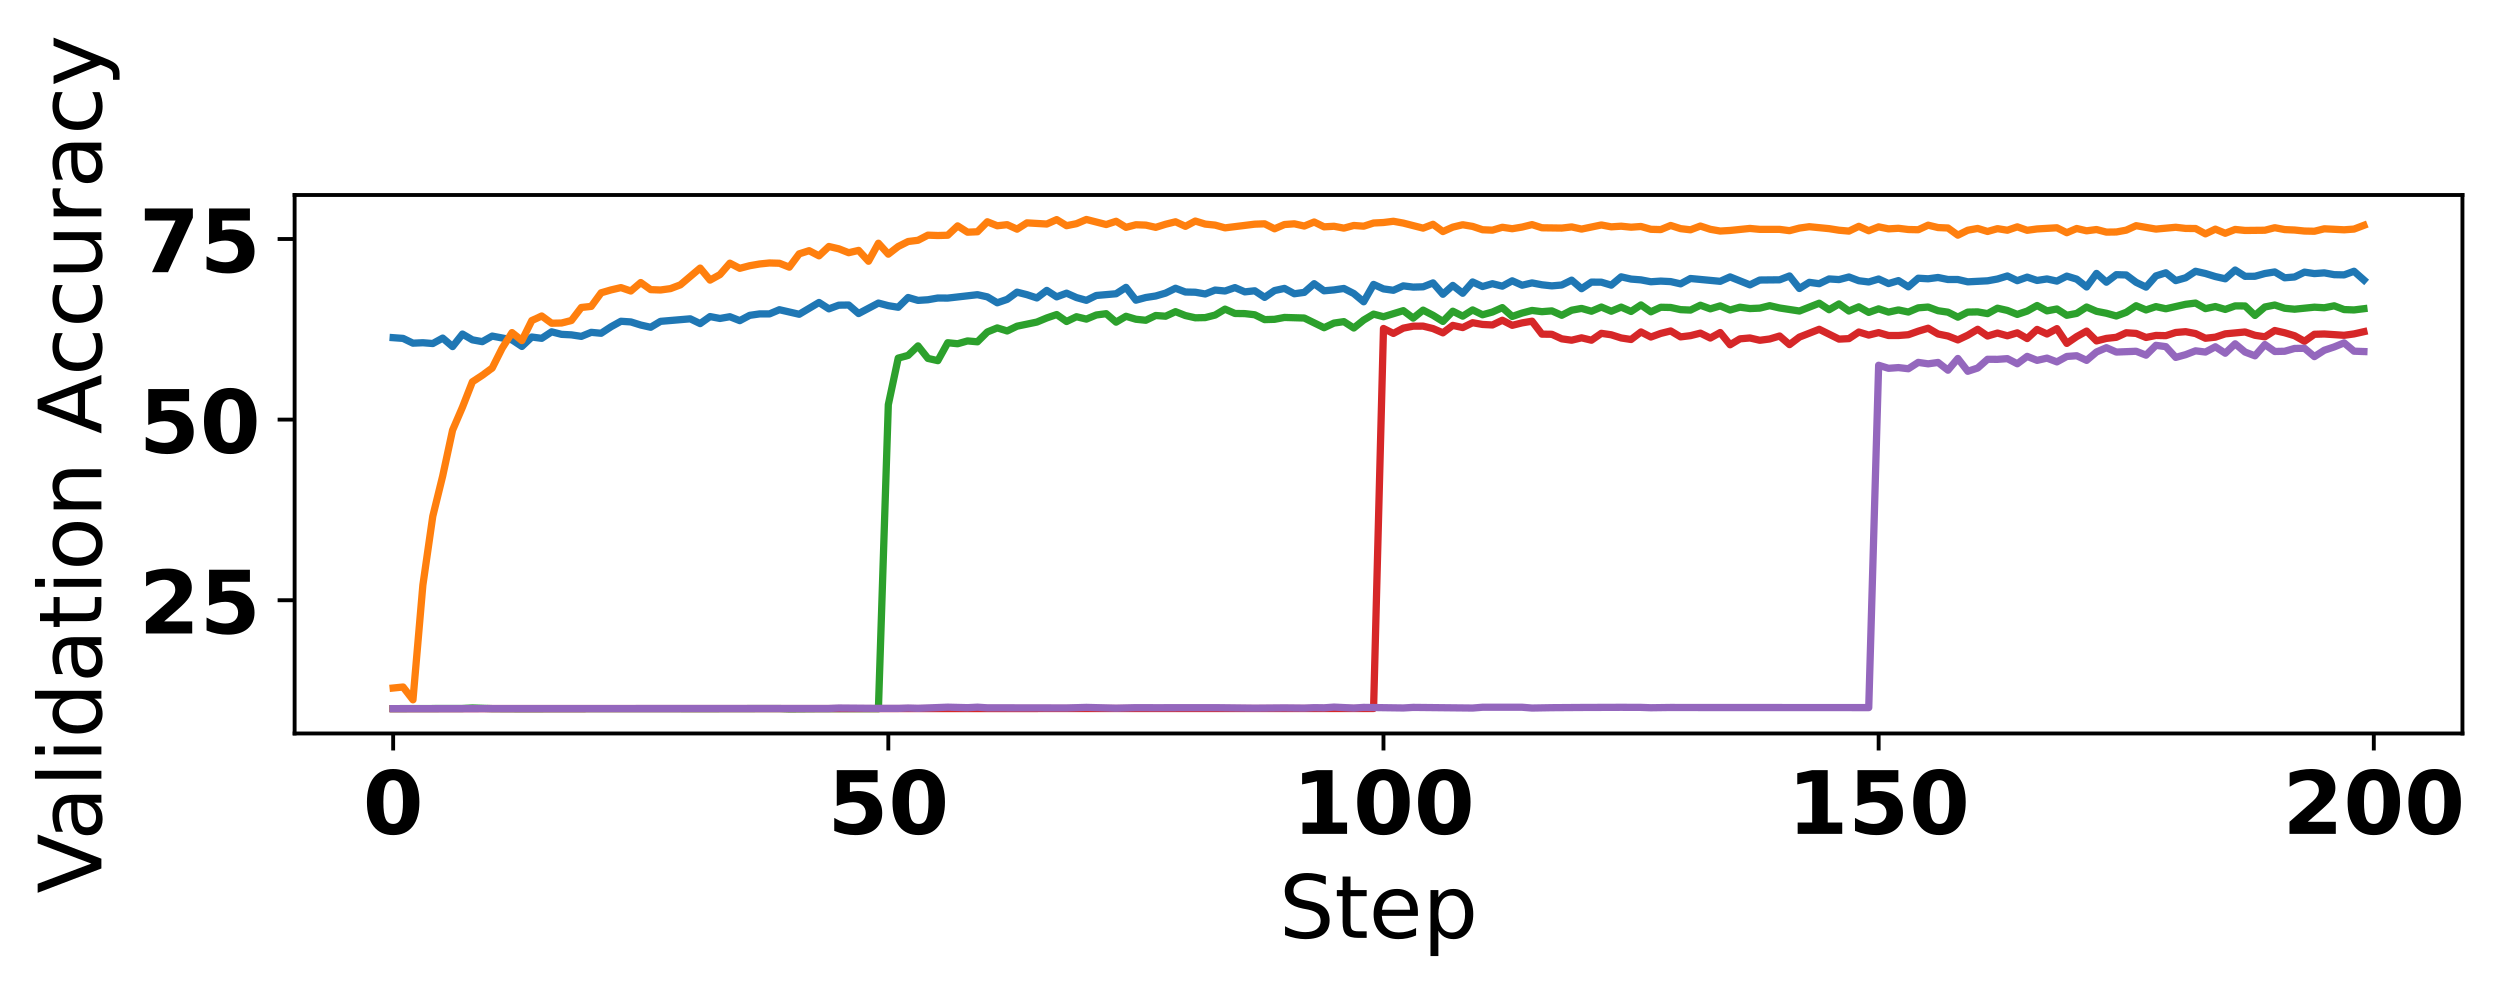 <?xml version="1.0" encoding="utf-8" standalone="no"?>
<!DOCTYPE svg PUBLIC "-//W3C//DTD SVG 1.1//EN"
  "http://www.w3.org/Graphics/SVG/1.1/DTD/svg11.dtd">
<!-- Created with matplotlib (https://matplotlib.org/) -->
<svg height="204.075pt" version="1.1" viewBox="0 0 514.803 204.075" width="514.803pt" xmlns="http://www.w3.org/2000/svg" xmlns:xlink="http://www.w3.org/1999/xlink">
 <defs>
  <style type="text/css">*{stroke-linecap:butt;stroke-linejoin:round;}</style>
 </defs>
 <g id="figure_1">
  <g id="patch_1">
   <path d="M 0 204.075 
L 514.803 204.075 
L 514.803 0 
L 0 0 
z
" style="fill:#ffffff;"/>
  </g>
  <g id="axes_1">
   <g id="patch_2">
    <path d="M 60.669 151.034 
L 507.069 151.034 
L 507.069 40.154 
L 60.669 40.154 
z
" style="fill:#ffffff;"/>
   </g>
   <g id="matplotlib.axis_1">
    <g id="xtick_1">
     <g id="line2d_1">
      <defs>
       <path d="M 0 0 
L 0 3.5 
" id="m345d087d8d" style="stroke:#000000;stroke-width:0.8;"/>
      </defs>
      <g>
       <use style="stroke:#000000;stroke-width:0.8;" x="80.96" xlink:href="#m345d087d8d" y="151.034"/>
      </g>
     </g>
     <g id="text_1">
      <!-- 0 -->
      <g transform="translate(74.698 171.711)scale(0.18 -0.18)">
       <defs>
        <path d="M 46 36.531 
Q 46 50.203 43.438 55.781 
Q 40.875 61.375 34.812 61.375 
Q 28.766 61.375 26.172 55.781 
Q 23.578 50.203 23.578 36.531 
Q 23.578 22.703 26.172 17.031 
Q 28.766 11.375 34.812 11.375 
Q 40.828 11.375 43.406 17.031 
Q 46 22.703 46 36.531 
z
M 64.797 36.375 
Q 64.797 18.266 56.984 8.422 
Q 49.172 -1.422 34.812 -1.422 
Q 20.406 -1.422 12.594 8.422 
Q 4.781 18.266 4.781 36.375 
Q 4.781 54.547 12.594 64.375 
Q 20.406 74.219 34.812 74.219 
Q 49.172 74.219 56.984 64.375 
Q 64.797 54.547 64.797 36.375 
z
" id="DejaVuSans-Bold-48"/>
       </defs>
       <use xlink:href="#DejaVuSans-Bold-48"/>
      </g>
     </g>
    </g>
    <g id="xtick_2">
     <g id="line2d_2">
      <g>
       <use style="stroke:#000000;stroke-width:0.8;" x="182.924" xlink:href="#m345d087d8d" y="151.034"/>
      </g>
     </g>
     <g id="text_2">
      <!-- 50 -->
      <g transform="translate(170.4 171.711)scale(0.18 -0.18)">
       <defs>
        <path d="M 10.594 72.906 
L 57.328 72.906 
L 57.328 59.078 
L 25.594 59.078 
L 25.594 47.797 
Q 27.734 48.391 29.906 48.703 
Q 32.078 49.031 34.422 49.031 
Q 47.75 49.031 55.172 42.359 
Q 62.594 35.688 62.594 23.781 
Q 62.594 11.969 54.516 5.266 
Q 46.438 -1.422 32.078 -1.422 
Q 25.875 -1.422 19.797 -0.219 
Q 13.719 0.984 7.719 3.422 
L 7.719 18.219 
Q 13.672 14.797 19.016 13.078 
Q 24.359 11.375 29.109 11.375 
Q 35.938 11.375 39.859 14.719 
Q 43.797 18.062 43.797 23.781 
Q 43.797 29.547 39.859 32.859 
Q 35.938 36.188 29.109 36.188 
Q 25.047 36.188 20.453 35.125 
Q 15.875 34.078 10.594 31.891 
z
" id="DejaVuSans-Bold-53"/>
       </defs>
       <use xlink:href="#DejaVuSans-Bold-53"/>
       <use x="69.58" xlink:href="#DejaVuSans-Bold-48"/>
      </g>
     </g>
    </g>
    <g id="xtick_3">
     <g id="line2d_3">
      <g>
       <use style="stroke:#000000;stroke-width:0.8;" x="284.888" xlink:href="#m345d087d8d" y="151.034"/>
      </g>
     </g>
     <g id="text_3">
      <!-- 100 -->
      <g transform="translate(266.102 171.711)scale(0.18 -0.18)">
       <defs>
        <path d="M 11.719 12.984 
L 28.328 12.984 
L 28.328 60.109 
L 11.281 56.594 
L 11.281 69.391 
L 28.219 72.906 
L 46.094 72.906 
L 46.094 12.984 
L 62.703 12.984 
L 62.703 0 
L 11.719 0 
z
" id="DejaVuSans-Bold-49"/>
       </defs>
       <use xlink:href="#DejaVuSans-Bold-49"/>
       <use x="69.58" xlink:href="#DejaVuSans-Bold-48"/>
       <use x="139.16" xlink:href="#DejaVuSans-Bold-48"/>
      </g>
     </g>
    </g>
    <g id="xtick_4">
     <g id="line2d_4">
      <g>
       <use style="stroke:#000000;stroke-width:0.8;" x="386.853" xlink:href="#m345d087d8d" y="151.034"/>
      </g>
     </g>
     <g id="text_4">
      <!-- 150 -->
      <g transform="translate(368.067 171.711)scale(0.18 -0.18)">
       <use xlink:href="#DejaVuSans-Bold-49"/>
       <use x="69.58" xlink:href="#DejaVuSans-Bold-53"/>
       <use x="139.16" xlink:href="#DejaVuSans-Bold-48"/>
      </g>
     </g>
    </g>
    <g id="xtick_5">
     <g id="line2d_5">
      <g>
       <use style="stroke:#000000;stroke-width:0.8;" x="488.817" xlink:href="#m345d087d8d" y="151.034"/>
      </g>
     </g>
     <g id="text_5">
      <!-- 200 -->
      <g transform="translate(470.031 171.711)scale(0.18 -0.18)">
       <defs>
        <path d="M 28.812 13.812 
L 60.891 13.812 
L 60.891 0 
L 7.906 0 
L 7.906 13.812 
L 34.516 37.312 
Q 38.094 40.531 39.797 43.609 
Q 41.5 46.688 41.5 50 
Q 41.5 55.125 38.062 58.25 
Q 34.625 61.375 28.906 61.375 
Q 24.516 61.375 19.281 59.5 
Q 14.062 57.625 8.109 53.906 
L 8.109 69.922 
Q 14.453 72.016 20.656 73.109 
Q 26.859 74.219 32.812 74.219 
Q 45.906 74.219 53.156 68.453 
Q 60.406 62.703 60.406 52.391 
Q 60.406 46.438 57.328 41.281 
Q 54.25 36.141 44.391 27.484 
z
" id="DejaVuSans-Bold-50"/>
       </defs>
       <use xlink:href="#DejaVuSans-Bold-50"/>
       <use x="69.58" xlink:href="#DejaVuSans-Bold-48"/>
       <use x="139.16" xlink:href="#DejaVuSans-Bold-48"/>
      </g>
     </g>
    </g>
    <g id="text_6">
     <!-- Step -->
     <g transform="translate(263.375 193.132)scale(0.18 -0.18)">
      <defs>
       <path d="M 53.516 70.516 
L 53.516 60.891 
Q 47.906 63.578 42.922 64.891 
Q 37.938 66.219 33.297 66.219 
Q 25.25 66.219 20.875 63.094 
Q 16.5 59.969 16.5 54.203 
Q 16.5 49.359 19.406 46.891 
Q 22.312 44.438 30.422 42.922 
L 36.375 41.703 
Q 47.406 39.594 52.656 34.297 
Q 57.906 29 57.906 20.125 
Q 57.906 9.516 50.797 4.047 
Q 43.703 -1.422 29.984 -1.422 
Q 24.812 -1.422 18.969 -0.25 
Q 13.141 0.922 6.891 3.219 
L 6.891 13.375 
Q 12.891 10.016 18.656 8.297 
Q 24.422 6.594 29.984 6.594 
Q 38.422 6.594 43.016 9.906 
Q 47.609 13.234 47.609 19.391 
Q 47.609 24.75 44.312 27.781 
Q 41.016 30.812 33.5 32.328 
L 27.484 33.5 
Q 16.453 35.688 11.516 40.375 
Q 6.594 45.062 6.594 53.422 
Q 6.594 63.094 13.406 68.656 
Q 20.219 74.219 32.172 74.219 
Q 37.312 74.219 42.625 73.281 
Q 47.953 72.359 53.516 70.516 
z
" id="DejaVuSans-83"/>
       <path d="M 18.312 70.219 
L 18.312 54.688 
L 36.812 54.688 
L 36.812 47.703 
L 18.312 47.703 
L 18.312 18.016 
Q 18.312 11.328 20.141 9.422 
Q 21.969 7.516 27.594 7.516 
L 36.812 7.516 
L 36.812 0 
L 27.594 0 
Q 17.188 0 13.234 3.875 
Q 9.281 7.766 9.281 18.016 
L 9.281 47.703 
L 2.688 47.703 
L 2.688 54.688 
L 9.281 54.688 
L 9.281 70.219 
z
" id="DejaVuSans-116"/>
       <path d="M 56.203 29.594 
L 56.203 25.203 
L 14.891 25.203 
Q 15.484 15.922 20.484 11.062 
Q 25.484 6.203 34.422 6.203 
Q 39.594 6.203 44.453 7.469 
Q 49.312 8.734 54.109 11.281 
L 54.109 2.781 
Q 49.266 0.734 44.188 -0.344 
Q 39.109 -1.422 33.891 -1.422 
Q 20.797 -1.422 13.156 6.188 
Q 5.516 13.812 5.516 26.812 
Q 5.516 40.234 12.766 48.109 
Q 20.016 56 32.328 56 
Q 43.359 56 49.781 48.891 
Q 56.203 41.797 56.203 29.594 
z
M 47.219 32.234 
Q 47.125 39.594 43.094 43.984 
Q 39.062 48.391 32.422 48.391 
Q 24.906 48.391 20.391 44.141 
Q 15.875 39.891 15.188 32.172 
z
" id="DejaVuSans-101"/>
       <path d="M 18.109 8.203 
L 18.109 -20.797 
L 9.078 -20.797 
L 9.078 54.688 
L 18.109 54.688 
L 18.109 46.391 
Q 20.953 51.266 25.266 53.625 
Q 29.594 56 35.594 56 
Q 45.562 56 51.781 48.094 
Q 58.016 40.188 58.016 27.297 
Q 58.016 14.406 51.781 6.484 
Q 45.562 -1.422 35.594 -1.422 
Q 29.594 -1.422 25.266 0.953 
Q 20.953 3.328 18.109 8.203 
z
M 48.688 27.297 
Q 48.688 37.203 44.609 42.844 
Q 40.531 48.484 33.406 48.484 
Q 26.266 48.484 22.188 42.844 
Q 18.109 37.203 18.109 27.297 
Q 18.109 17.391 22.188 11.75 
Q 26.266 6.109 33.406 6.109 
Q 40.531 6.109 44.609 11.75 
Q 48.688 17.391 48.688 27.297 
z
" id="DejaVuSans-112"/>
      </defs>
      <use xlink:href="#DejaVuSans-83"/>
      <use x="63.477" xlink:href="#DejaVuSans-116"/>
      <use x="102.686" xlink:href="#DejaVuSans-101"/>
      <use x="164.209" xlink:href="#DejaVuSans-112"/>
     </g>
    </g>
   </g>
   <g id="matplotlib.axis_2">
    <g id="ytick_1">
     <g id="line2d_6">
      <defs>
       <path d="M 0 0 
L -3.5 0 
" id="md659c7afb6" style="stroke:#000000;stroke-width:0.8;"/>
      </defs>
      <g>
       <use style="stroke:#000000;stroke-width:0.8;" x="60.669" xlink:href="#md659c7afb6" y="123.602"/>
      </g>
     </g>
     <g id="text_7">
      <!-- 25 -->
      <g transform="translate(28.621 130.441)scale(0.18 -0.18)">
       <use xlink:href="#DejaVuSans-Bold-50"/>
       <use x="69.58" xlink:href="#DejaVuSans-Bold-53"/>
      </g>
     </g>
    </g>
    <g id="ytick_2">
     <g id="line2d_7">
      <g>
       <use style="stroke:#000000;stroke-width:0.8;" x="60.669" xlink:href="#md659c7afb6" y="86.407"/>
      </g>
     </g>
     <g id="text_8">
      <!-- 50 -->
      <g transform="translate(28.621 93.245)scale(0.18 -0.18)">
       <use xlink:href="#DejaVuSans-Bold-53"/>
       <use x="69.58" xlink:href="#DejaVuSans-Bold-48"/>
      </g>
     </g>
    </g>
    <g id="ytick_3">
     <g id="line2d_8">
      <g>
       <use style="stroke:#000000;stroke-width:0.8;" x="60.669" xlink:href="#md659c7afb6" y="49.211"/>
      </g>
     </g>
     <g id="text_9">
      <!-- 75 -->
      <g transform="translate(28.621 56.05)scale(0.18 -0.18)">
       <defs>
        <path d="M 6.688 72.906 
L 61.625 72.906 
L 61.625 62.312 
L 33.203 0 
L 14.891 0 
L 41.797 59.078 
L 6.688 59.078 
z
" id="DejaVuSans-Bold-55"/>
       </defs>
       <use xlink:href="#DejaVuSans-Bold-55"/>
       <use x="69.58" xlink:href="#DejaVuSans-Bold-53"/>
      </g>
     </g>
    </g>
    <g id="text_10">
     <!-- Validation Accuracy -->
     <g transform="translate(20.877 183.988)rotate(-90)scale(0.18 -0.18)">
      <defs>
       <path d="M 28.609 0 
L 0.781 72.906 
L 11.078 72.906 
L 34.188 11.531 
L 57.328 72.906 
L 67.578 72.906 
L 39.797 0 
z
" id="DejaVuSans-86"/>
       <path d="M 34.281 27.484 
Q 23.391 27.484 19.188 25 
Q 14.984 22.516 14.984 16.5 
Q 14.984 11.719 18.141 8.906 
Q 21.297 6.109 26.703 6.109 
Q 34.188 6.109 38.703 11.406 
Q 43.219 16.703 43.219 25.484 
L 43.219 27.484 
z
M 52.203 31.203 
L 52.203 0 
L 43.219 0 
L 43.219 8.297 
Q 40.141 3.328 35.547 0.953 
Q 30.953 -1.422 24.312 -1.422 
Q 15.922 -1.422 10.953 3.297 
Q 6 8.016 6 15.922 
Q 6 25.141 12.172 29.828 
Q 18.359 34.516 30.609 34.516 
L 43.219 34.516 
L 43.219 35.406 
Q 43.219 41.609 39.141 45 
Q 35.062 48.391 27.688 48.391 
Q 23 48.391 18.547 47.266 
Q 14.109 46.141 10.016 43.891 
L 10.016 52.203 
Q 14.938 54.109 19.578 55.047 
Q 24.219 56 28.609 56 
Q 40.484 56 46.344 49.844 
Q 52.203 43.703 52.203 31.203 
z
" id="DejaVuSans-97"/>
       <path d="M 9.422 75.984 
L 18.406 75.984 
L 18.406 0 
L 9.422 0 
z
" id="DejaVuSans-108"/>
       <path d="M 9.422 54.688 
L 18.406 54.688 
L 18.406 0 
L 9.422 0 
z
M 9.422 75.984 
L 18.406 75.984 
L 18.406 64.594 
L 9.422 64.594 
z
" id="DejaVuSans-105"/>
       <path d="M 45.406 46.391 
L 45.406 75.984 
L 54.391 75.984 
L 54.391 0 
L 45.406 0 
L 45.406 8.203 
Q 42.578 3.328 38.25 0.953 
Q 33.938 -1.422 27.875 -1.422 
Q 17.969 -1.422 11.734 6.484 
Q 5.516 14.406 5.516 27.297 
Q 5.516 40.188 11.734 48.094 
Q 17.969 56 27.875 56 
Q 33.938 56 38.25 53.625 
Q 42.578 51.266 45.406 46.391 
z
M 14.797 27.297 
Q 14.797 17.391 18.875 11.75 
Q 22.953 6.109 30.078 6.109 
Q 37.203 6.109 41.297 11.75 
Q 45.406 17.391 45.406 27.297 
Q 45.406 37.203 41.297 42.844 
Q 37.203 48.484 30.078 48.484 
Q 22.953 48.484 18.875 42.844 
Q 14.797 37.203 14.797 27.297 
z
" id="DejaVuSans-100"/>
       <path d="M 30.609 48.391 
Q 23.391 48.391 19.188 42.75 
Q 14.984 37.109 14.984 27.297 
Q 14.984 17.484 19.156 11.844 
Q 23.344 6.203 30.609 6.203 
Q 37.797 6.203 41.984 11.859 
Q 46.188 17.531 46.188 27.297 
Q 46.188 37.016 41.984 42.703 
Q 37.797 48.391 30.609 48.391 
z
M 30.609 56 
Q 42.328 56 49.016 48.375 
Q 55.719 40.766 55.719 27.297 
Q 55.719 13.875 49.016 6.219 
Q 42.328 -1.422 30.609 -1.422 
Q 18.844 -1.422 12.172 6.219 
Q 5.516 13.875 5.516 27.297 
Q 5.516 40.766 12.172 48.375 
Q 18.844 56 30.609 56 
z
" id="DejaVuSans-111"/>
       <path d="M 54.891 33.016 
L 54.891 0 
L 45.906 0 
L 45.906 32.719 
Q 45.906 40.484 42.875 44.328 
Q 39.844 48.188 33.797 48.188 
Q 26.516 48.188 22.312 43.547 
Q 18.109 38.922 18.109 30.906 
L 18.109 0 
L 9.078 0 
L 9.078 54.688 
L 18.109 54.688 
L 18.109 46.188 
Q 21.344 51.125 25.703 53.562 
Q 30.078 56 35.797 56 
Q 45.219 56 50.047 50.172 
Q 54.891 44.344 54.891 33.016 
z
" id="DejaVuSans-110"/>
       <path id="DejaVuSans-32"/>
       <path d="M 34.188 63.188 
L 20.797 26.906 
L 47.609 26.906 
z
M 28.609 72.906 
L 39.797 72.906 
L 67.578 0 
L 57.328 0 
L 50.688 18.703 
L 17.828 18.703 
L 11.188 0 
L 0.781 0 
z
" id="DejaVuSans-65"/>
       <path d="M 48.781 52.594 
L 48.781 44.188 
Q 44.969 46.297 41.141 47.344 
Q 37.312 48.391 33.406 48.391 
Q 24.656 48.391 19.812 42.844 
Q 14.984 37.312 14.984 27.297 
Q 14.984 17.281 19.812 11.734 
Q 24.656 6.203 33.406 6.203 
Q 37.312 6.203 41.141 7.25 
Q 44.969 8.297 48.781 10.406 
L 48.781 2.094 
Q 45.016 0.344 40.984 -0.531 
Q 36.969 -1.422 32.422 -1.422 
Q 20.062 -1.422 12.781 6.344 
Q 5.516 14.109 5.516 27.297 
Q 5.516 40.672 12.859 48.328 
Q 20.219 56 33.016 56 
Q 37.156 56 41.109 55.141 
Q 45.062 54.297 48.781 52.594 
z
" id="DejaVuSans-99"/>
       <path d="M 8.5 21.578 
L 8.5 54.688 
L 17.484 54.688 
L 17.484 21.922 
Q 17.484 14.156 20.5 10.266 
Q 23.531 6.391 29.594 6.391 
Q 36.859 6.391 41.078 11.031 
Q 45.312 15.672 45.312 23.688 
L 45.312 54.688 
L 54.297 54.688 
L 54.297 0 
L 45.312 0 
L 45.312 8.406 
Q 42.047 3.422 37.719 1 
Q 33.406 -1.422 27.688 -1.422 
Q 18.266 -1.422 13.375 4.438 
Q 8.5 10.297 8.5 21.578 
z
M 31.109 56 
z
" id="DejaVuSans-117"/>
       <path d="M 41.109 46.297 
Q 39.594 47.172 37.812 47.578 
Q 36.031 48 33.891 48 
Q 26.266 48 22.188 43.047 
Q 18.109 38.094 18.109 28.812 
L 18.109 0 
L 9.078 0 
L 9.078 54.688 
L 18.109 54.688 
L 18.109 46.188 
Q 20.953 51.172 25.484 53.578 
Q 30.031 56 36.531 56 
Q 37.453 56 38.578 55.875 
Q 39.703 55.766 41.062 55.516 
z
" id="DejaVuSans-114"/>
       <path d="M 32.172 -5.078 
Q 28.375 -14.844 24.75 -17.812 
Q 21.141 -20.797 15.094 -20.797 
L 7.906 -20.797 
L 7.906 -13.281 
L 13.188 -13.281 
Q 16.891 -13.281 18.938 -11.516 
Q 21 -9.766 23.484 -3.219 
L 25.094 0.875 
L 2.984 54.688 
L 12.5 54.688 
L 29.594 11.922 
L 46.688 54.688 
L 56.203 54.688 
z
" id="DejaVuSans-121"/>
      </defs>
      <use xlink:href="#DejaVuSans-86"/>
      <use x="60.658" xlink:href="#DejaVuSans-97"/>
      <use x="121.938" xlink:href="#DejaVuSans-108"/>
      <use x="149.721" xlink:href="#DejaVuSans-105"/>
      <use x="177.504" xlink:href="#DejaVuSans-100"/>
      <use x="240.98" xlink:href="#DejaVuSans-97"/>
      <use x="302.26" xlink:href="#DejaVuSans-116"/>
      <use x="341.469" xlink:href="#DejaVuSans-105"/>
      <use x="369.252" xlink:href="#DejaVuSans-111"/>
      <use x="430.434" xlink:href="#DejaVuSans-110"/>
      <use x="493.812" xlink:href="#DejaVuSans-32"/>
      <use x="525.6" xlink:href="#DejaVuSans-65"/>
      <use x="592.258" xlink:href="#DejaVuSans-99"/>
      <use x="647.238" xlink:href="#DejaVuSans-99"/>
      <use x="702.219" xlink:href="#DejaVuSans-117"/>
      <use x="765.598" xlink:href="#DejaVuSans-114"/>
      <use x="806.711" xlink:href="#DejaVuSans-97"/>
      <use x="867.99" xlink:href="#DejaVuSans-99"/>
      <use x="922.971" xlink:href="#DejaVuSans-121"/>
     </g>
    </g>
   </g>
   <g id="line2d_9">
    <path clip-path="url(#pd30d255d81)" d="M 80.96 69.535 
L 82.999 69.684 
L 85.038 70.666 
L 87.078 70.576 
L 89.117 70.74 
L 91.156 69.624 
L 93.195 71.365 
L 95.235 68.791 
L 97.274 69.981 
L 99.313 70.353 
L 101.353 69.208 
L 105.431 69.981 
L 107.47 71.335 
L 109.51 69.401 
L 111.549 69.669 
L 113.588 68.33 
L 115.628 68.85 
L 117.667 68.955 
L 119.706 69.267 
L 121.745 68.434 
L 123.785 68.627 
L 125.824 67.288 
L 127.863 66.157 
L 129.903 66.291 
L 131.942 66.931 
L 133.981 67.392 
L 136.02 66.172 
L 142.138 65.652 
L 144.178 66.634 
L 146.217 65.19 
L 148.256 65.577 
L 150.295 65.22 
L 152.335 66.024 
L 154.374 64.937 
L 156.413 64.64 
L 158.453 64.64 
L 160.492 63.777 
L 164.57 64.714 
L 168.649 62.289 
L 170.688 63.598 
L 172.728 62.84 
L 174.767 62.81 
L 176.806 64.566 
L 180.885 62.408 
L 182.924 62.944 
L 184.963 63.271 
L 187.003 61.263 
L 189.042 61.858 
L 191.081 61.724 
L 193.12 61.367 
L 195.16 61.382 
L 201.278 60.682 
L 203.317 61.129 
L 205.356 62.349 
L 207.395 61.649 
L 209.435 60.162 
L 211.474 60.682 
L 213.513 61.352 
L 215.553 59.804 
L 217.592 61.129 
L 219.631 60.37 
L 221.67 61.277 
L 223.71 61.843 
L 225.749 60.846 
L 229.828 60.489 
L 231.867 59.18 
L 233.906 61.813 
L 235.945 61.263 
L 237.985 60.95 
L 240.024 60.355 
L 242.063 59.358 
L 244.103 60.132 
L 246.142 60.176 
L 248.181 60.534 
L 250.221 59.73 
L 252.26 59.924 
L 254.299 59.224 
L 256.338 60.102 
L 258.378 59.879 
L 260.417 61.233 
L 262.456 59.834 
L 264.496 59.388 
L 266.535 60.489 
L 268.574 60.206 
L 270.613 58.421 
L 272.653 59.879 
L 274.692 59.7 
L 276.731 59.403 
L 278.771 60.444 
L 280.81 62.14 
L 282.849 58.57 
L 284.888 59.492 
L 286.928 59.775 
L 288.967 58.867 
L 291.006 59.12 
L 293.046 59.061 
L 295.085 58.257 
L 297.124 60.593 
L 299.163 58.778 
L 301.203 60.385 
L 303.242 58.064 
L 305.281 59.001 
L 307.321 58.421 
L 309.36 58.927 
L 311.399 57.826 
L 313.438 58.733 
L 315.478 58.257 
L 317.517 58.644 
L 319.556 58.867 
L 321.596 58.689 
L 323.635 57.692 
L 325.674 59.447 
L 327.713 58.093 
L 329.753 58.108 
L 331.792 58.718 
L 333.831 57.007 
L 335.871 57.469 
L 337.91 57.632 
L 339.949 58.019 
L 341.988 57.885 
L 344.028 57.989 
L 346.067 58.451 
L 348.106 57.35 
L 354.224 57.93 
L 356.263 57.022 
L 360.342 58.659 
L 362.381 57.662 
L 366.46 57.617 
L 368.499 56.829 
L 370.538 59.403 
L 372.578 58.138 
L 374.617 58.421 
L 376.656 57.439 
L 378.696 57.573 
L 380.735 57.037 
L 382.774 57.811 
L 384.813 58.064 
L 386.853 57.454 
L 388.892 58.391 
L 390.931 57.781 
L 392.971 59.061 
L 395.01 57.29 
L 397.049 57.409 
L 399.088 57.141 
L 401.128 57.558 
L 403.167 57.558 
L 405.206 58.034 
L 409.285 57.826 
L 411.324 57.454 
L 413.363 56.829 
L 415.403 57.796 
L 417.442 57.067 
L 419.481 57.751 
L 421.521 57.439 
L 423.56 57.885 
L 425.599 56.859 
L 427.639 57.483 
L 429.678 59.09 
L 431.717 56.308 
L 433.756 58.108 
L 435.796 56.561 
L 437.835 56.621 
L 439.874 58.138 
L 441.914 59.12 
L 443.953 56.814 
L 445.992 56.174 
L 448.031 57.781 
L 450.071 57.201 
L 452.11 55.862 
L 454.149 56.323 
L 456.189 56.948 
L 458.228 57.409 
L 460.267 55.609 
L 462.306 56.903 
L 464.346 56.888 
L 466.385 56.323 
L 468.424 55.996 
L 470.464 57.201 
L 472.503 57.037 
L 474.542 56.04 
L 476.581 56.338 
L 478.621 56.189 
L 480.66 56.561 
L 482.699 56.606 
L 484.739 55.862 
L 486.778 57.662 
L 486.778 57.662 
" style="fill:none;stroke:#1f77b4;stroke-linecap:square;stroke-width:1.5;"/>
   </g>
   <g id="line2d_10">
    <path clip-path="url(#pd30d255d81)" d="M 80.96 141.679 
L 82.999 141.471 
L 85.038 144.105 
L 87.078 120.493 
L 89.117 106.314 
L 91.156 98.027 
L 93.195 88.579 
L 95.235 83.833 
L 97.274 78.625 
L 99.313 77.286 
L 101.353 75.784 
L 103.392 71.722 
L 105.431 68.493 
L 107.47 70.13 
L 109.51 66.009 
L 111.549 65.071 
L 113.588 66.559 
L 115.628 66.515 
L 117.667 65.994 
L 119.706 63.316 
L 121.745 63.093 
L 123.785 60.295 
L 125.824 59.7 
L 127.863 59.224 
L 129.903 59.924 
L 131.942 58.183 
L 133.981 59.641 
L 136.02 59.715 
L 138.06 59.433 
L 140.099 58.659 
L 144.178 55.207 
L 146.217 57.677 
L 148.256 56.546 
L 150.295 54.195 
L 152.335 55.252 
L 154.374 54.716 
L 156.413 54.359 
L 158.453 54.151 
L 160.492 54.21 
L 162.531 55.014 
L 164.57 52.276 
L 166.61 51.621 
L 168.649 52.678 
L 170.688 50.759 
L 172.728 51.235 
L 174.767 52.038 
L 176.806 51.562 
L 178.845 53.794 
L 180.885 50.089 
L 182.924 52.336 
L 184.963 50.759 
L 187.003 49.732 
L 189.042 49.479 
L 191.081 48.423 
L 193.12 48.497 
L 195.16 48.438 
L 197.199 46.518 
L 199.238 47.813 
L 201.278 47.723 
L 203.317 45.67 
L 205.356 46.488 
L 207.395 46.265 
L 209.435 47.188 
L 211.474 45.893 
L 215.553 46.131 
L 217.592 45.224 
L 219.631 46.474 
L 221.67 46.057 
L 223.71 45.194 
L 227.788 46.236 
L 229.828 45.566 
L 231.867 46.816 
L 233.906 46.28 
L 235.945 46.355 
L 237.985 46.816 
L 240.024 46.176 
L 242.063 45.67 
L 244.103 46.607 
L 246.142 45.521 
L 248.181 46.146 
L 250.221 46.355 
L 252.26 46.92 
L 258.378 46.161 
L 260.417 46.087 
L 262.456 47.113 
L 264.496 46.236 
L 266.535 46.087 
L 268.574 46.548 
L 270.613 45.715 
L 272.653 46.712 
L 274.692 46.593 
L 276.731 46.979 
L 278.771 46.429 
L 280.81 46.578 
L 282.849 45.923 
L 284.888 45.819 
L 286.928 45.566 
L 288.967 45.938 
L 293.046 46.979 
L 295.085 46.191 
L 297.124 47.679 
L 299.163 46.771 
L 301.203 46.28 
L 303.242 46.622 
L 305.281 47.307 
L 307.321 47.396 
L 309.36 46.801 
L 311.399 47.098 
L 313.438 46.756 
L 315.478 46.25 
L 317.517 46.905 
L 321.596 46.965 
L 323.635 46.727 
L 325.674 47.173 
L 329.753 46.325 
L 331.792 46.712 
L 333.831 46.578 
L 335.871 46.786 
L 337.91 46.637 
L 339.949 47.218 
L 341.988 47.277 
L 344.028 46.429 
L 346.067 47.084 
L 348.106 47.322 
L 350.146 46.548 
L 352.185 47.218 
L 354.224 47.575 
L 356.263 47.456 
L 360.342 47.039 
L 362.381 47.232 
L 366.46 47.232 
L 368.499 47.5 
L 370.538 46.965 
L 372.578 46.682 
L 376.656 47.084 
L 378.696 47.411 
L 380.735 47.589 
L 382.774 46.607 
L 384.813 47.515 
L 386.853 46.712 
L 388.892 47.128 
L 390.931 47.009 
L 392.971 47.262 
L 395.01 47.307 
L 397.049 46.369 
L 399.088 46.86 
L 401.128 46.95 
L 403.167 48.423 
L 405.206 47.411 
L 407.246 47.039 
L 409.285 47.664 
L 411.324 47.084 
L 413.363 47.411 
L 415.403 46.712 
L 417.442 47.426 
L 419.481 47.143 
L 423.56 46.905 
L 425.599 47.917 
L 427.639 47.054 
L 429.678 47.53 
L 431.717 47.262 
L 433.756 47.798 
L 435.796 47.768 
L 437.835 47.396 
L 439.874 46.474 
L 443.953 47.173 
L 448.031 46.801 
L 450.071 47.039 
L 452.11 47.054 
L 454.149 48.155 
L 456.189 47.188 
L 458.228 48.036 
L 460.267 47.247 
L 462.306 47.456 
L 466.385 47.411 
L 468.424 46.89 
L 470.464 47.277 
L 472.503 47.366 
L 474.542 47.575 
L 476.581 47.619 
L 478.621 47.113 
L 482.699 47.322 
L 484.739 47.173 
L 486.778 46.399 
L 486.778 46.399 
" style="fill:none;stroke:#ff7f0e;stroke-linecap:square;stroke-width:1.5;"/>
   </g>
   <g id="line2d_11">
    <path clip-path="url(#pd30d255d81)" d="M 80.96 145.92 
L 95.235 145.89 
L 97.274 145.786 
L 101.353 145.92 
L 107.47 145.949 
L 115.628 145.935 
L 125.824 145.92 
L 136.02 145.92 
L 144.178 145.935 
L 160.492 145.905 
L 162.531 145.979 
L 168.649 145.935 
L 180.885 145.935 
L 182.924 83.327 
L 184.963 73.745 
L 187.003 73.18 
L 189.042 71.231 
L 191.081 73.805 
L 193.12 74.266 
L 195.16 70.576 
L 197.199 70.785 
L 199.238 70.204 
L 201.278 70.383 
L 203.317 68.359 
L 205.356 67.526 
L 207.395 68.151 
L 209.435 67.169 
L 213.513 66.321 
L 215.553 65.473 
L 217.592 64.774 
L 219.631 66.202 
L 221.67 65.22 
L 223.71 65.711 
L 225.749 64.863 
L 227.788 64.595 
L 229.828 66.336 
L 231.867 65.131 
L 233.906 65.741 
L 235.945 65.949 
L 237.985 64.967 
L 240.024 65.116 
L 242.063 64.179 
L 244.103 64.982 
L 246.142 65.443 
L 248.181 65.399 
L 250.221 64.878 
L 252.26 63.658 
L 254.299 64.551 
L 256.338 64.58 
L 258.378 64.818 
L 260.417 65.815 
L 262.456 65.756 
L 264.496 65.369 
L 268.574 65.488 
L 272.653 67.482 
L 274.692 66.529 
L 276.731 66.232 
L 278.771 67.541 
L 280.81 65.905 
L 282.849 64.685 
L 284.888 65.22 
L 288.967 63.97 
L 291.006 65.503 
L 293.046 63.866 
L 295.085 64.923 
L 297.124 66.187 
L 299.163 64.089 
L 301.203 65.101 
L 303.242 63.822 
L 305.281 64.818 
L 307.321 64.253 
L 309.36 63.346 
L 311.399 65.161 
L 313.438 64.461 
L 315.478 63.926 
L 317.517 64.179 
L 319.556 64.015 
L 321.596 64.923 
L 323.635 63.881 
L 325.674 63.509 
L 327.713 64.089 
L 329.753 63.226 
L 331.792 64.089 
L 333.831 63.241 
L 335.871 64.134 
L 337.91 62.795 
L 339.949 64.208 
L 341.988 63.271 
L 344.028 63.316 
L 346.067 63.762 
L 348.106 63.851 
L 350.146 62.855 
L 352.185 63.598 
L 354.224 62.988 
L 356.263 63.836 
L 358.303 63.256 
L 360.342 63.539 
L 362.381 63.45 
L 364.421 62.944 
L 366.46 63.42 
L 370.538 64.045 
L 374.617 62.438 
L 376.656 63.777 
L 378.696 62.587 
L 380.735 64.045 
L 382.774 63.182 
L 384.813 64.327 
L 386.853 63.598 
L 388.892 64.268 
L 390.931 63.822 
L 392.971 64.253 
L 395.01 63.39 
L 397.049 63.226 
L 399.088 63.985 
L 401.128 64.283 
L 403.167 65.309 
L 405.206 64.268 
L 407.246 64.223 
L 409.285 64.58 
L 411.324 63.465 
L 413.363 63.926 
L 415.403 64.744 
L 417.442 64.06 
L 419.481 62.914 
L 421.521 64.015 
L 423.56 63.628 
L 425.599 64.923 
L 427.639 64.536 
L 429.678 63.226 
L 431.717 64.104 
L 433.756 64.506 
L 435.796 65.071 
L 437.835 64.313 
L 439.874 62.959 
L 441.914 63.822 
L 443.953 63.137 
L 445.992 63.584 
L 450.071 62.661 
L 452.11 62.408 
L 454.149 63.554 
L 456.189 63.122 
L 458.228 63.717 
L 460.267 62.988 
L 462.306 63.003 
L 464.346 64.952 
L 466.385 63.212 
L 468.424 62.81 
L 470.464 63.479 
L 472.503 63.673 
L 476.581 63.256 
L 478.621 63.375 
L 480.66 62.974 
L 482.699 63.747 
L 484.739 63.822 
L 486.778 63.569 
L 486.778 63.569 
" style="fill:none;stroke:#2ca02c;stroke-linecap:square;stroke-width:1.5;"/>
   </g>
   <g id="line2d_12">
    <path clip-path="url(#pd30d255d81)" d="M 80.96 145.92 
L 282.849 145.89 
L 284.888 67.645 
L 286.928 68.657 
L 288.967 67.571 
L 291.006 67.169 
L 293.046 67.154 
L 295.085 67.66 
L 297.124 68.538 
L 299.163 67.006 
L 301.203 67.452 
L 303.242 66.455 
L 305.281 66.812 
L 307.321 66.916 
L 309.36 65.949 
L 311.399 66.991 
L 313.438 66.485 
L 315.478 66.143 
L 317.517 68.806 
L 319.556 68.836 
L 321.596 69.773 
L 323.635 70.056 
L 325.674 69.565 
L 327.713 70.056 
L 329.753 68.642 
L 331.792 68.94 
L 333.831 69.594 
L 335.871 69.907 
L 337.91 68.359 
L 339.949 69.401 
L 341.988 68.657 
L 344.028 68.151 
L 346.067 69.371 
L 348.106 69.118 
L 350.146 68.598 
L 352.185 69.609 
L 354.224 68.478 
L 356.263 70.993 
L 358.303 69.773 
L 360.342 69.594 
L 362.381 70.07 
L 364.421 69.803 
L 366.46 69.193 
L 368.499 70.963 
L 370.538 69.416 
L 374.617 67.809 
L 378.696 69.832 
L 380.735 69.728 
L 382.774 68.374 
L 384.813 68.999 
L 386.853 68.493 
L 388.892 69.088 
L 390.931 69.088 
L 392.971 68.925 
L 395.01 68.196 
L 397.049 67.586 
L 399.088 68.776 
L 401.128 69.193 
L 403.167 69.996 
L 405.206 69.029 
L 407.246 67.809 
L 409.285 69.193 
L 411.324 68.583 
L 413.363 69.148 
L 415.403 68.538 
L 417.442 69.713 
L 419.481 67.839 
L 421.521 68.776 
L 423.56 67.675 
L 425.599 70.71 
L 427.639 69.312 
L 429.678 68.181 
L 431.717 70.204 
L 433.756 69.684 
L 435.796 69.46 
L 437.835 68.523 
L 439.874 68.657 
L 441.914 69.49 
L 443.953 69.074 
L 445.992 69.118 
L 448.031 68.464 
L 450.071 68.3 
L 452.11 68.687 
L 454.149 69.654 
L 456.189 69.431 
L 458.228 68.746 
L 462.306 68.359 
L 464.346 69.044 
L 466.385 69.356 
L 468.424 68.062 
L 470.464 68.523 
L 472.503 69.133 
L 474.542 70.279 
L 476.581 68.836 
L 478.621 68.776 
L 482.699 69.044 
L 484.739 68.761 
L 486.778 68.3 
L 486.778 68.3 
" style="fill:none;stroke:#d62728;stroke-linecap:square;stroke-width:1.5;"/>
   </g>
   <g id="line2d_13">
    <path clip-path="url(#pd30d255d81)" d="M 80.96 145.92 
L 170.688 145.89 
L 172.728 145.801 
L 180.885 145.875 
L 184.963 145.875 
L 187.003 145.801 
L 189.042 145.86 
L 195.16 145.622 
L 199.238 145.726 
L 201.278 145.622 
L 203.317 145.756 
L 219.631 145.786 
L 223.71 145.667 
L 229.828 145.83 
L 233.906 145.726 
L 237.985 145.741 
L 250.221 145.726 
L 258.378 145.83 
L 264.496 145.771 
L 268.574 145.816 
L 270.613 145.726 
L 272.653 145.756 
L 274.692 145.607 
L 278.771 145.801 
L 280.81 145.667 
L 286.928 145.756 
L 288.967 145.786 
L 291.006 145.667 
L 303.242 145.801 
L 305.281 145.637 
L 313.438 145.637 
L 315.478 145.801 
L 319.556 145.726 
L 325.674 145.682 
L 333.831 145.652 
L 337.91 145.667 
L 339.949 145.741 
L 344.028 145.682 
L 350.146 145.696 
L 364.421 145.696 
L 384.813 145.711 
L 386.853 75.218 
L 388.892 75.843 
L 390.931 75.694 
L 392.971 75.932 
L 395.01 74.623 
L 397.049 74.921 
L 399.088 74.638 
L 401.128 76.23 
L 403.167 73.82 
L 405.206 76.453 
L 407.246 75.784 
L 409.285 73.983 
L 411.324 73.998 
L 413.363 73.85 
L 415.403 74.906 
L 417.442 73.388 
L 419.481 74.207 
L 421.521 73.745 
L 423.56 74.519 
L 425.599 73.403 
L 427.639 73.254 
L 429.678 74.207 
L 431.717 72.481 
L 433.756 71.603 
L 435.796 72.496 
L 439.874 72.332 
L 441.914 73.135 
L 443.953 71.112 
L 445.992 71.38 
L 448.031 73.597 
L 450.071 73.031 
L 452.11 72.243 
L 454.149 72.496 
L 456.189 71.41 
L 458.228 72.734 
L 460.267 70.799 
L 462.306 72.496 
L 464.346 73.269 
L 466.385 70.948 
L 468.424 72.377 
L 470.464 72.332 
L 472.503 71.752 
L 474.542 71.722 
L 476.581 73.433 
L 478.621 72.124 
L 480.66 71.439 
L 482.699 70.606 
L 484.739 72.317 
L 486.778 72.391 
L 486.778 72.391 
" style="fill:none;stroke:#9467bd;stroke-linecap:square;stroke-width:1.5;"/>
   </g>
   <g id="patch_3">
    <path d="M 60.669 151.034 
L 60.669 40.154 
" style="fill:none;stroke:#000000;stroke-linecap:square;stroke-linejoin:miter;stroke-width:0.8;"/>
   </g>
   <g id="patch_4">
    <path d="M 507.069 151.034 
L 507.069 40.154 
" style="fill:none;stroke:#000000;stroke-linecap:square;stroke-linejoin:miter;stroke-width:0.8;"/>
   </g>
   <g id="patch_5">
    <path d="M 60.669 151.034 
L 507.069 151.034 
" style="fill:none;stroke:#000000;stroke-linecap:square;stroke-linejoin:miter;stroke-width:0.8;"/>
   </g>
   <g id="patch_6">
    <path d="M 60.669 40.154 
L 507.069 40.154 
" style="fill:none;stroke:#000000;stroke-linecap:square;stroke-linejoin:miter;stroke-width:0.8;"/>
   </g>
  </g>
 </g>
 <defs>
  <clipPath id="pd30d255d81">
   <rect height="110.88" width="446.4" x="60.669" y="40.154"/>
  </clipPath>
 </defs>
</svg>
